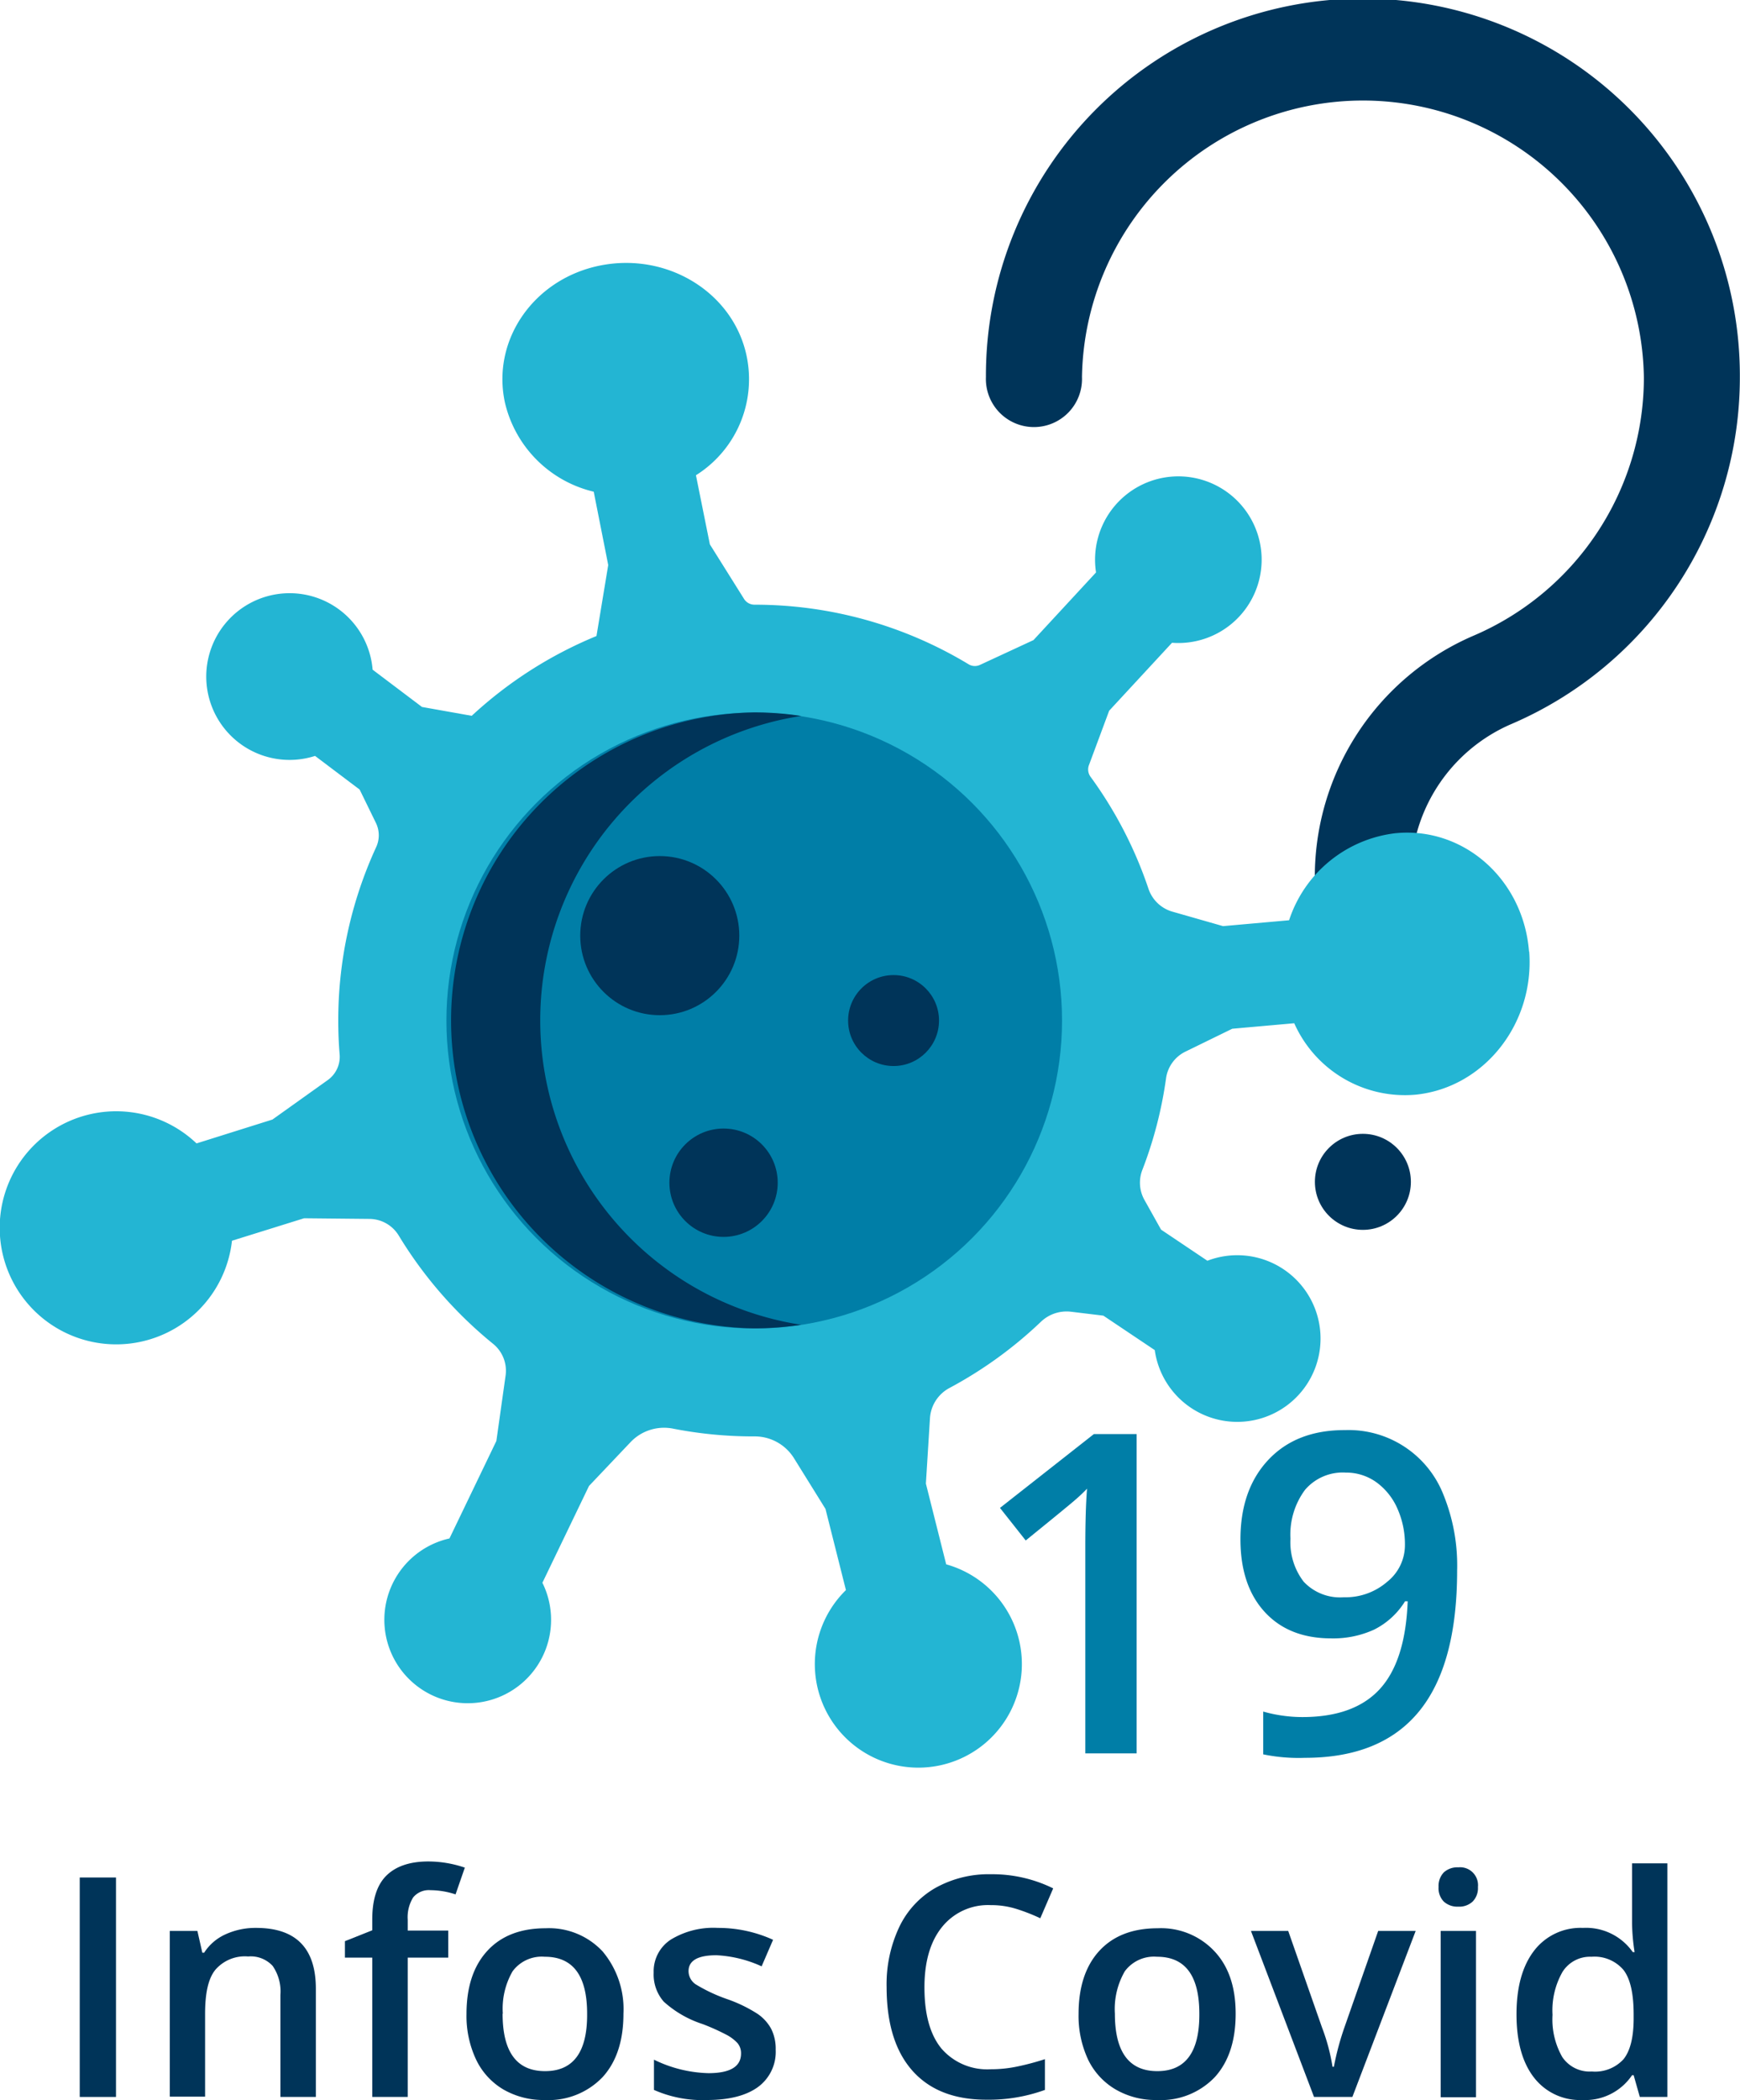 <svg xmlns="http://www.w3.org/2000/svg" viewBox="0 0 240.02 289.56"><defs><style>.cls-1{fill:#003459;}.cls-2{fill:#23b5d3;}.cls-3{fill:#007ea7;}</style></defs><title>Fichier 1</title><g id="Calque_2" data-name="Calque 2"><g id="Logo"><circle class="cls-1" cx="188" cy="162.96" r="6.62"/><path class="cls-1" d="M240,51.6A52,52,0,0,0,136,52a6.63,6.63,0,1,0,13.25,0,38.76,38.76,0,0,1,77.51,0c0,.12,0,.24,0,.35a38.73,38.73,0,0,1-23.56,35.33,36.18,36.18,0,0,0-21.83,33.4v15.39a6.63,6.63,0,0,0,13.25,0V121.08a22.92,22.92,0,0,1,13.78-21.21A52,52,0,0,0,240,52C240,51.87,240,51.73,240,51.6Z"/><g id="_Groupe_" data-name="&lt;Groupe&gt;"><path class="cls-2" d="M210.94,131.17c.77,10-6.24,18.82-15.66,19.77a16.71,16.71,0,0,1-16.75-9.85l-8.55.76L163.53,145a4.84,4.84,0,0,0-2.69,3.74,56.64,56.64,0,0,1-3.26,12.57,4.86,4.86,0,0,0,.28,4.13l2.3,4.11,6.39,4.29a11.49,11.49,0,1,1-7.26,12.32l-7.09-4.75-4.45-.54a5.13,5.13,0,0,0-4.18,1.4,57.62,57.62,0,0,1-12.63,9.13,5.09,5.09,0,0,0-2.66,4.17l-.56,9,2.8,11.13a14.28,14.28,0,1,1-13.83,3.55l-2.82-11.19-4.35-7a6.37,6.37,0,0,0-5.44-3h0A57.65,57.65,0,0,1,92.9,197,6.38,6.38,0,0,0,87,198.83l-5.75,6.06-6.43,13.35A11.5,11.5,0,1,1,62,212.13l6.47-13.44,1.27-9A4.78,4.78,0,0,0,68,185.28a57.91,57.91,0,0,1-13-14.92,4.77,4.77,0,0,0-4.05-2.29l-9-.09L32,171.08a16.07,16.07,0,1,1-4.89-13.42l10.47-3.29,7.64-5.45a3.94,3.94,0,0,0,1.63-3.54c-.13-1.54-.19-3.09-.19-4.66a57.05,57.05,0,0,1,5.21-23.87,3.89,3.89,0,0,0,0-3.35l-2.26-4.63-6.15-4.64A11.49,11.49,0,0,1,31.23,85.8,11.49,11.49,0,0,1,51.4,92.34l6.81,5.14,6.86,1.22a57.49,57.49,0,0,1,17.21-11l1.62-9.79-2-10.11A16.48,16.48,0,0,1,69.64,55.46C67.79,46.77,73.76,38.31,83,36.57s18.2,3.87,20,12.56A15.63,15.63,0,0,1,96,65.53l1.92,9.53,4.72,7.53a1.7,1.7,0,0,0,1.43.79h0a57,57,0,0,1,29.55,8.22,1.66,1.66,0,0,0,1.56.08l7.38-3.42,8.63-9.33a11.49,11.49,0,1,1,10.48,9.7L153,98l-2.8,7.53a1.71,1.71,0,0,0,.22,1.56,56.94,56.94,0,0,1,8,15.45,4.91,4.91,0,0,0,3.29,3.16l7,2,9.11-.81a17.6,17.6,0,0,1,14.66-12c9.42-.94,17.68,6.37,18.44,16.35Z"/></g><g id="_Groupe_2" data-name="&lt;Groupe&gt;"><circle class="cls-3" cx="104.04" cy="140.72" r="42.46"/></g><path class="cls-1" d="M74.52,140.72a42.47,42.47,0,0,1,36-42,43.26,43.26,0,0,0-6.48-.49,42.47,42.47,0,0,0,0,84.93,43.26,43.26,0,0,0,6.48-.49,42.48,42.48,0,0,1-36-42Z"/><circle class="cls-1" cx="91.01" cy="129.01" r="10.97"/><circle class="cls-1" cx="99.81" cy="163.08" r="7.47"/><circle class="cls-1" cx="123.26" cy="140.72" r="6.27"/><path class="cls-3" d="M156.79,241.77h-7.08V213.34q0-5.09.24-8.07a23.08,23.08,0,0,1-1.7,1.6q-1,.87-6.76,5.54l-3.55-4.49,12.95-10.18h5.9Z"/><path class="cls-3" d="M201,216.54q0,13-5.24,19.42T180,242.38a24.13,24.13,0,0,1-5.75-.48V236a19.87,19.87,0,0,0,5.39.76q7.15,0,10.69-3.86t3.85-12.11h-.36a10.58,10.58,0,0,1-4.29,3.92,13.55,13.55,0,0,1-5.89,1.2q-5.84,0-9.18-3.64t-3.35-10q0-6.9,3.87-11t10.56-4.08a14.06,14.06,0,0,1,13.58,8.93A25.93,25.93,0,0,1,201,216.54Zm-15.36-13.49a6.83,6.83,0,0,0-5.63,2.39,10.34,10.34,0,0,0-2,6.73,8.91,8.91,0,0,0,1.82,5.92,6.87,6.87,0,0,0,5.53,2.15,8.77,8.77,0,0,0,6-2.14,6.45,6.45,0,0,0,2.44-5,12.09,12.09,0,0,0-1-5,8.89,8.89,0,0,0-2.9-3.69A7.13,7.13,0,0,0,185.64,203.05Z"/><path class="cls-1" d="M11,289.14V258.88H16v30.26Z"/><path class="cls-1" d="M43.57,289.14H38.68V275.07a6.18,6.18,0,0,0-1.07-4,4.11,4.11,0,0,0-3.38-1.3,5.38,5.38,0,0,0-4.51,1.82c-1,1.22-1.43,3.25-1.43,6.11v11.4H23.42V266.25h3.81l.68,3h.25a6.83,6.83,0,0,1,2.94-2.53,9.92,9.92,0,0,1,4.23-.89q8.24,0,8.24,8.39Z"/><path class="cls-1" d="M61.83,269.93H56.24v19.21H51.35V269.93H47.58v-2.27l3.77-1.5v-1.49c0-2.7.63-4.71,1.9-6s3.21-2,5.82-2a15.65,15.65,0,0,1,5.05.85l-1.28,3.69a11.13,11.13,0,0,0-3.44-.58,2.8,2.8,0,0,0-2.41,1,5.22,5.22,0,0,0-.75,3.08v1.49h5.59Z"/><path class="cls-1" d="M86,277.66q0,5.59-2.88,8.75a10.31,10.31,0,0,1-8,3.15,11,11,0,0,1-5.68-1.45A9.55,9.55,0,0,1,65.68,284a14.1,14.1,0,0,1-1.33-6.29q0-5.58,2.86-8.7c1.9-2.08,4.59-3.13,8.05-3.13a10.1,10.1,0,0,1,7.87,3.2A12.38,12.38,0,0,1,86,277.66Zm-16.67,0q0,7.92,5.86,7.92t5.8-7.92q0-7.86-5.84-7.85a5,5,0,0,0-4.44,2A10.3,10.3,0,0,0,69.36,277.66Z"/><path class="cls-1" d="M107,282.62a6,6,0,0,1-2.44,5.15c-1.63,1.19-4,1.79-7,1.79a16.46,16.46,0,0,1-7.35-1.39V284a18,18,0,0,0,7.51,1.86q4.5,0,4.5-2.71a2.16,2.16,0,0,0-.5-1.45,5.73,5.73,0,0,0-1.64-1.2,30,30,0,0,0-3.16-1.41A14.75,14.75,0,0,1,91.56,276a5.68,5.68,0,0,1-1.39-4,5.21,5.21,0,0,1,2.37-4.56A11.28,11.28,0,0,1,99,265.83a18.31,18.31,0,0,1,7.64,1.64l-1.58,3.66a17,17,0,0,0-6.23-1.53q-3.85,0-3.85,2.2a2.21,2.21,0,0,0,1,1.82,22.55,22.55,0,0,0,4.38,2.05,19.66,19.66,0,0,1,4.12,2,5.92,5.92,0,0,1,1.91,2.1A6.1,6.1,0,0,1,107,282.62Z"/><path class="cls-1" d="M136.66,262.69a8.13,8.13,0,0,0-6.7,3c-1.63,2-2.44,4.8-2.44,8.34,0,3.72.78,6.52,2.34,8.43a8.33,8.33,0,0,0,6.8,2.86,17.54,17.54,0,0,0,3.73-.39c1.2-.25,2.45-.58,3.75-1v4.24a22.71,22.71,0,0,1-8.08,1.35q-6.65,0-10.2-4T122.3,274a18.5,18.5,0,0,1,1.73-8.26,12.29,12.29,0,0,1,5-5.42,15.08,15.08,0,0,1,7.68-1.89,19,19,0,0,1,8.57,1.95l-1.78,4.12a26,26,0,0,0-3.24-1.27A11.59,11.59,0,0,0,136.66,262.69Z"/><path class="cls-1" d="M170.45,277.66q0,5.59-2.88,8.75a10.28,10.28,0,0,1-8,3.15,10.92,10.92,0,0,1-5.67-1.45A9.57,9.57,0,0,1,150.1,284a14.23,14.23,0,0,1-1.32-6.29q0-5.58,2.85-8.7c1.91-2.08,4.59-3.13,8.06-3.13a10.08,10.08,0,0,1,7.86,3.2C169.49,271.16,170.45,274,170.45,277.66Zm-16.66,0q0,7.92,5.85,7.92t5.8-7.92q0-7.86-5.84-7.85a5,5,0,0,0-4.44,2A10.39,10.39,0,0,0,153.79,277.66Z"/><path class="cls-1" d="M181.26,289.14l-8.7-22.89h5.14l4.66,13.31a26.76,26.76,0,0,1,1.45,5.42H184a37.52,37.52,0,0,1,1.45-5.42l4.66-13.31h5.17l-8.73,22.89Z"/><path class="cls-1" d="M198.44,260.18a2.69,2.69,0,0,1,.72-2,2.76,2.76,0,0,1,2-.7,2.47,2.47,0,0,1,2.71,2.71,2.64,2.64,0,0,1-.72,2,2.7,2.7,0,0,1-2,.71,2.76,2.76,0,0,1-2-.71A2.64,2.64,0,0,1,198.44,260.18Zm5.16,29h-4.87V266.25h4.87Z"/><path class="cls-1" d="M218.28,289.56a8,8,0,0,1-6.69-3.11q-2.4-3.1-2.4-8.71t2.43-8.77a8.06,8.06,0,0,1,6.74-3.14,7.87,7.87,0,0,1,6.87,3.34h.25a28.32,28.32,0,0,1-.35-3.9v-8.34H230v32.21H226.2l-.85-3h-.22A7.78,7.78,0,0,1,218.28,289.56Zm1.3-3.93a5.32,5.32,0,0,0,4.37-1.69c.91-1.13,1.38-2.95,1.4-5.48v-.68c0-2.89-.46-4.93-1.4-6.15a5.24,5.24,0,0,0-4.41-1.82,4.48,4.48,0,0,0-4,2.08,10.7,10.7,0,0,0-1.38,5.93,10.47,10.47,0,0,0,1.34,5.81A4.55,4.55,0,0,0,219.58,285.63Z"/></g></g></svg>